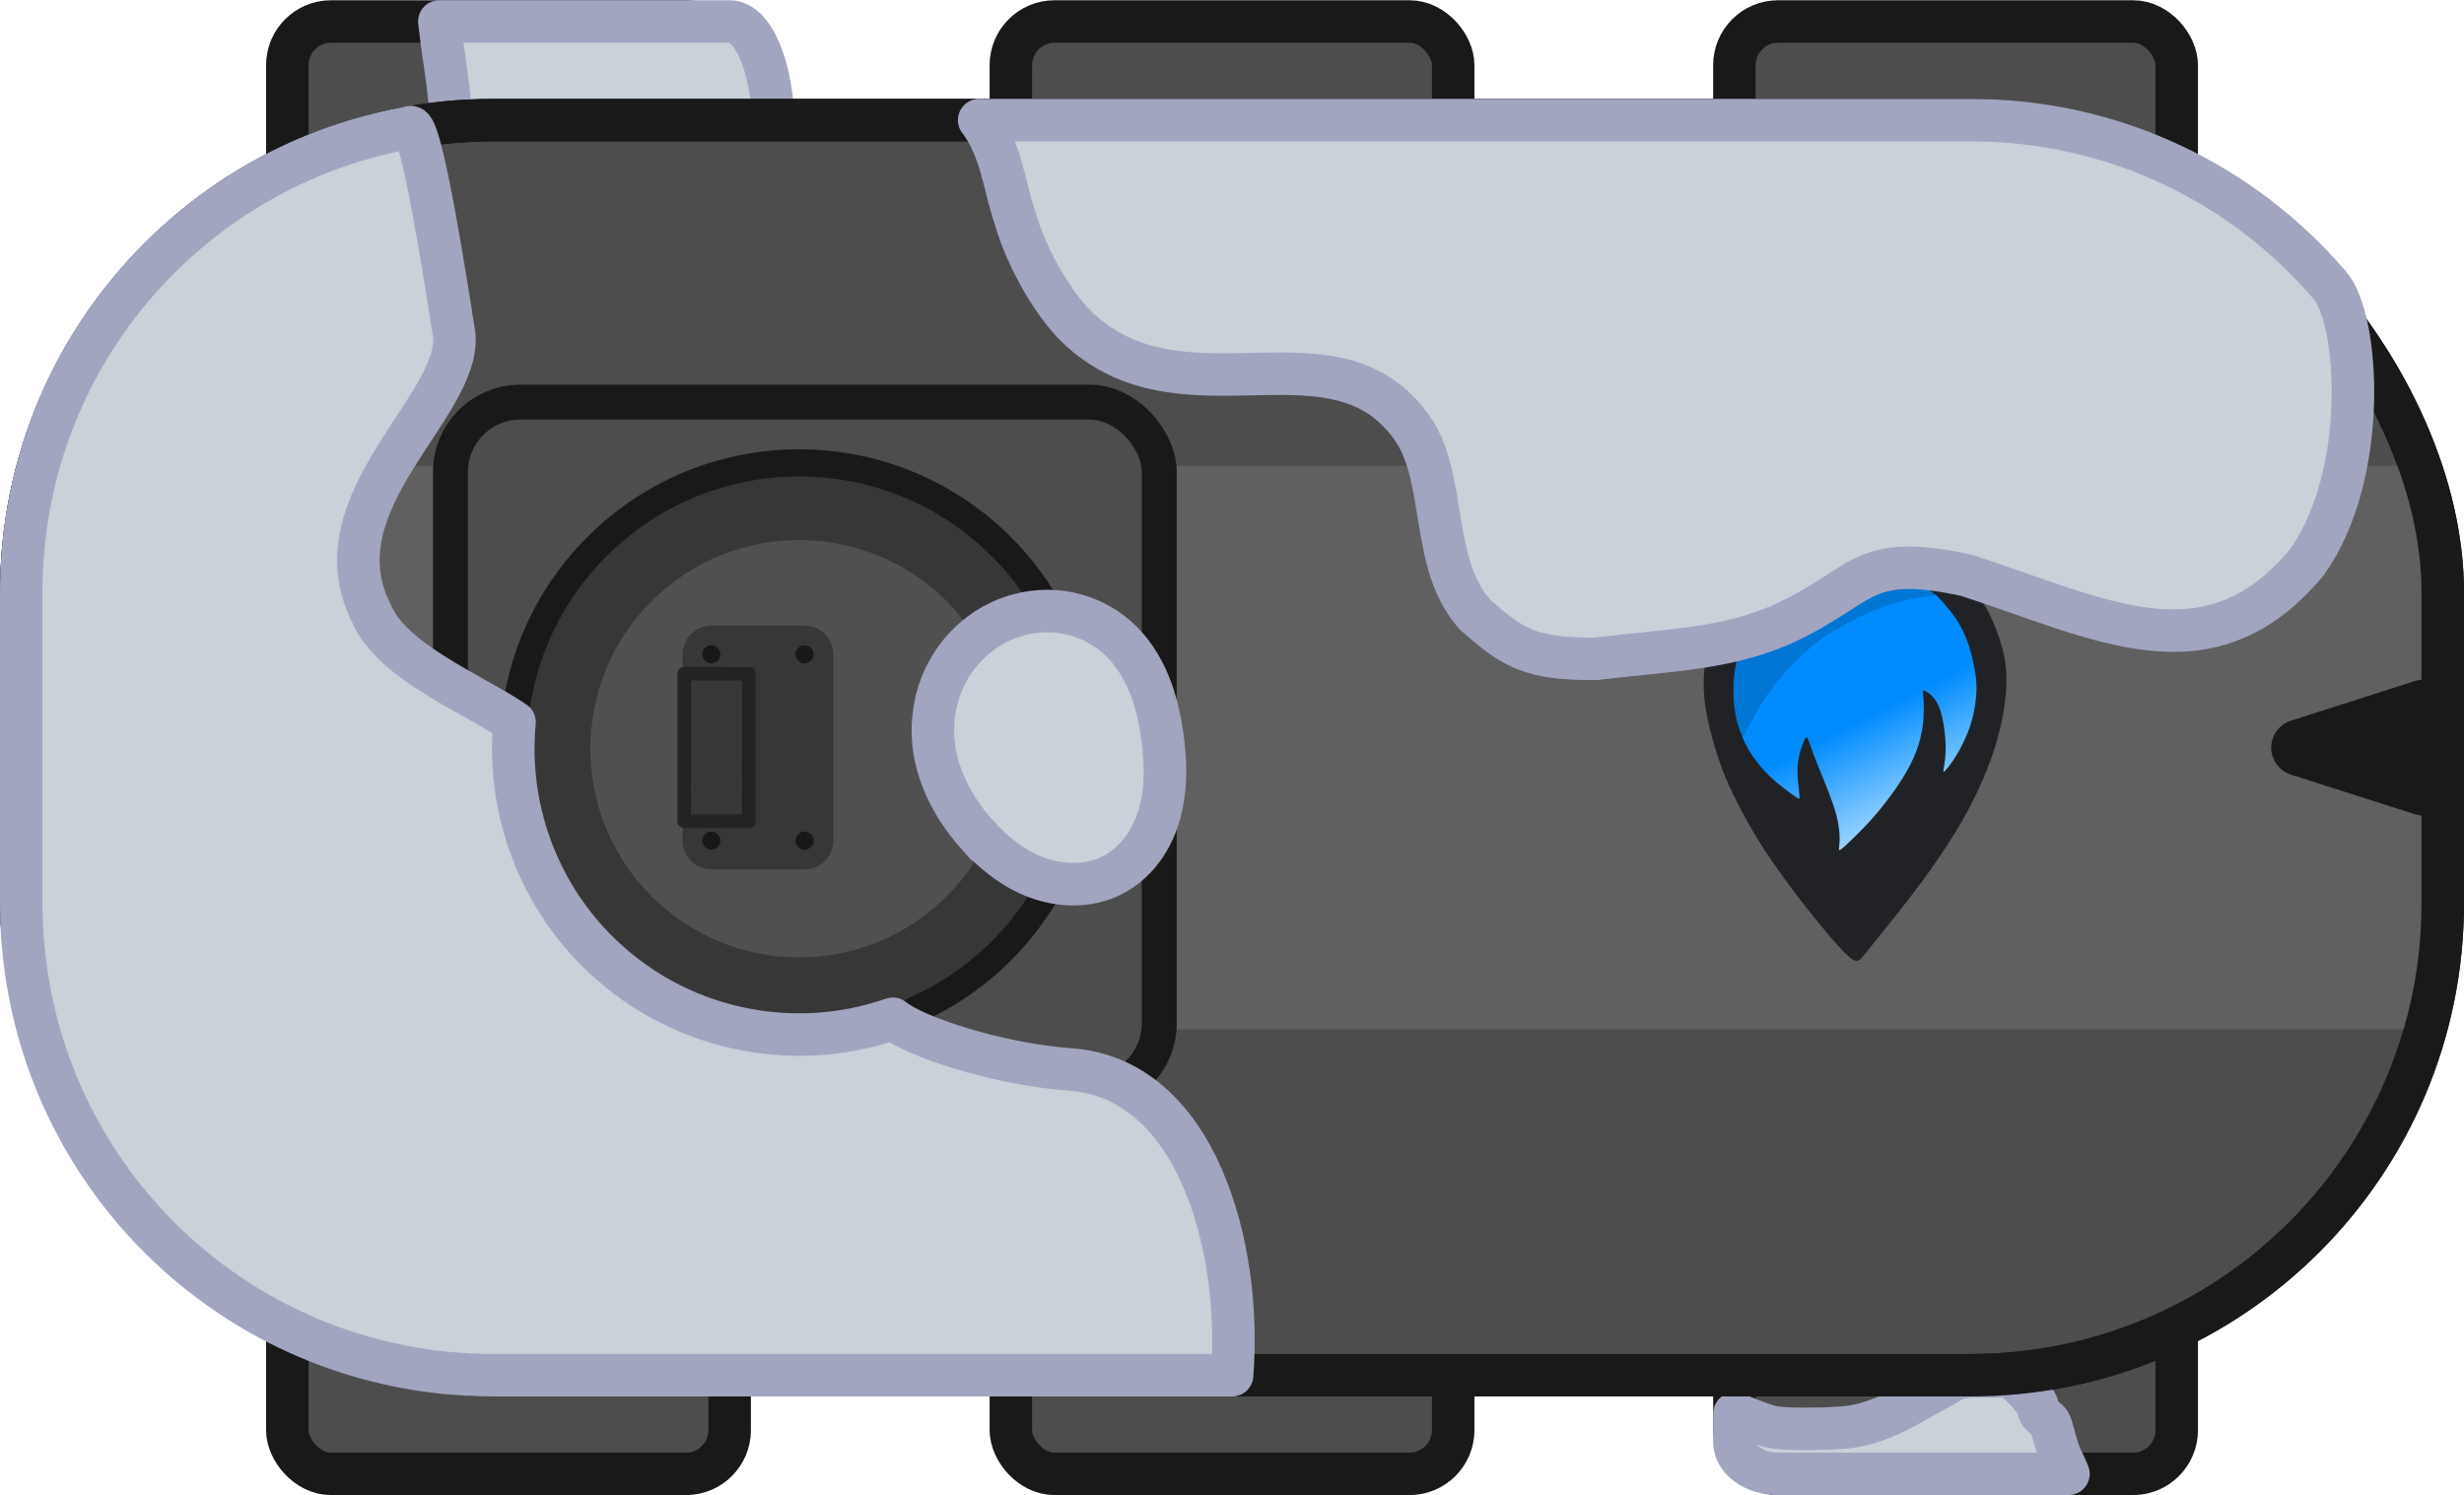<?xml version="1.0" encoding="UTF-8" standalone="no"?>
<!-- Created with Inkscape (http://www.inkscape.org/) -->

<svg
   width="521.9"
   height="316.722"
   viewBox="0 0 138.086 83.799"
   version="1.1"
   id="svg1"
   xml:space="preserve"
   xmlns:xlink="http://www.w3.org/1999/xlink"
   xmlns="http://www.w3.org/2000/svg"
   xmlns:svg="http://www.w3.org/2000/svg"><defs
     id="defs1"><linearGradient
       id="linearGradient1789"><stop
         style="stop-color:#008cff;stop-opacity:1;"
         offset="0.538"
         id="stop1785" /><stop
         style="stop-color:#a5d9ff;stop-opacity:1;"
         offset="1"
         id="stop1787" /></linearGradient><linearGradient
       xlink:href="#linearGradient1789"
       id="linearGradient1"
       gradientUnits="userSpaceOnUse"
       gradientTransform="translate(-74.488,-33.6)"
       x1="112.28"
       y1="85.87"
       x2="96.735"
       y2="54.829" /></defs><g
     id="layer1"
     transform="translate(-33.598,-108.519)"><g
       id="layer1-1"
       transform="translate(-1.353,40.01)"><g
         id="g6300"
         transform="translate(266.836,23.028)"><rect
           style="fill:#4d4d4d;fill-opacity:1;stroke:#191919;stroke-width:2.381;stroke-linecap:round;stroke-linejoin:round;stroke-miterlimit:4;stroke-dasharray:none;stroke-opacity:1;paint-order:markers fill stroke"
           id="rect4937"
           width="24.789"
           height="81.399"
           x="109.898"
           y="-128.085"
           rx="2.448"
           transform="scale(-1)" /><rect
           style="fill:#4d4d4d;fill-opacity:1;stroke:#191919;stroke-width:2.381;stroke-linecap:round;stroke-linejoin:round;stroke-miterlimit:4;stroke-dasharray:none;stroke-opacity:1;paint-order:markers fill stroke"
           id="rect4939"
           width="24.789"
           height="81.399"
           x="150.446"
           y="-128.085"
           rx="2.448"
           transform="scale(-1)" /><rect
           style="fill:#4d4d4d;fill-opacity:1;stroke:#191919;stroke-width:2.381;stroke-linecap:round;stroke-linejoin:round;stroke-miterlimit:4;stroke-dasharray:none;stroke-opacity:1;paint-order:markers fill stroke"
           id="rect4941"
           width="24.789"
           height="81.399"
           x="190.994"
           y="-128.085"
           rx="2.448"
           transform="scale(-1)" /><path
           id="rect5582"
           style="fill:#c9d1d9;fill-opacity:1;stroke:#a2a5c0;stroke-width:2.381;stroke-linecap:round;stroke-linejoin:round;stroke-miterlimit:4;stroke-dasharray:none;stroke-opacity:1;paint-order:markers fill stroke"
           d="m -188.545,52.698 c 0,-3.331 -1.092,-6.012 -2.448,-6.012 h -16.273 c 0.332,2.764 0.414,2.617 0.672,5.474 0.024,0.261 0.283,3.687 0.374,4.135 0.139,0.685 0.422,1.153 0.562,1.837 0.115,0.565 0.083,1.26 0.187,1.837 0.143,0.787 0.84,3.44 1.122,4.134 0.481,1.18 0.707,0.919 1.309,0.919 0.598,0 1.472,0.18 2.058,-0.459 0.285,-0.311 0.493,-0.939 0.748,-1.378 1.701,-2.924 3.425,-7.272 5.613,-7.809 1.023,-0.251 2.778,-0.364 3.742,0 0.622,0.235 1.667,1.929 2.333,2.647 z" /><rect
           style="fill:#4d4d4d;fill-opacity:1;stroke:#191919;stroke-width:2.381;stroke-linecap:round;stroke-linejoin:round;stroke-miterlimit:4;stroke-dasharray:none;stroke-opacity:1;paint-order:markers fill stroke"
           id="rect437"
           width="135.702"
           height="70.345"
           x="94.99"
           y="-122.558"
           rx="26.458"
           ry="26.458"
           transform="scale(-1)" /><rect
           style="fill:#606060;fill-opacity:1;stroke:none;stroke-width:3.175;stroke-linecap:round;stroke-linejoin:round;stroke-opacity:1;paint-order:markers fill stroke"
           id="rect3814"
           width="135.702"
           height="31.593"
           x="94.99"
           y="-103.182"
           rx="0"
           ry="0"
           transform="scale(-1)" /><rect
           style="fill:#4d4d4d;fill-opacity:1;stroke:#191919;stroke-width:1.957;stroke-linecap:round;stroke-linejoin:round;stroke-miterlimit:4;stroke-dasharray:none;stroke-opacity:1;paint-order:markers fill stroke"
           id="rect4589"
           width="39.724"
           height="38.733"
           x="166.917"
           y="-106.752"
           rx="3.923"
           transform="scale(-1)" /><ellipse
           style="fill:#373737;fill-opacity:1;stroke:#191919;stroke-width:1.522;stroke-linecap:round;stroke-linejoin:round;stroke-miterlimit:4;stroke-dasharray:none;stroke-opacity:1"
           id="path5240-3-18"
           cx="70.467"
           cy="-194.134"
           rx="16.022"
           ry="16.022"
           transform="rotate(-135)" /><ellipse
           style="fill:#505050;fill-opacity:1;stroke:none;stroke-width:2.03;stroke-linecap:round;stroke-linejoin:round;stroke-miterlimit:4;stroke-dasharray:none;stroke-opacity:1"
           id="ellipse2014"
           cx="70.467"
           cy="-194.134"
           rx="11.696"
           ry="11.696"
           transform="rotate(-135)" /><g
           id="g2559"
           transform="matrix(-1.096,0,0,-1.096,-8.732,187.484)"><rect
             style="fill:#373737;fill-opacity:1;stroke:#373737;stroke-width:2.94;stroke-linecap:butt;stroke-linejoin:round;stroke-dasharray:none;stroke-opacity:1"
             id="rect2541"
             width="9.528"
             height="4.764"
             x="-96.104"
             y="162.468"
             ry="0"
             transform="rotate(-90)" /><circle
             style="fill:#181818;fill-opacity:1;stroke:none;stroke-width:2.939;stroke-linecap:round;stroke-linejoin:round;stroke-miterlimit:4;stroke-dasharray:none;stroke-opacity:1"
             id="circle2543"
             cx="77.752"
             cy="172.007"
             transform="rotate(-35.07)"
             r="0.463" /><circle
             style="fill:#181818;fill-opacity:1;stroke:none;stroke-width:2.939;stroke-linecap:round;stroke-linejoin:round;stroke-miterlimit:4;stroke-dasharray:none;stroke-opacity:1"
             id="circle2545"
             cx="81.651"
             cy="174.744"
             transform="rotate(-35.07)"
             r="0.463" /><circle
             style="fill:#181818;fill-opacity:1;stroke:none;stroke-width:2.939;stroke-linecap:round;stroke-linejoin:round;stroke-miterlimit:4;stroke-dasharray:none;stroke-opacity:1"
             id="circle2547"
             cx="87.125"
             cy="166.946"
             transform="rotate(-35.07)"
             r="0.463" /><ellipse
             style="fill:#181818;fill-opacity:1;stroke:none;stroke-width:2.939;stroke-linecap:round;stroke-linejoin:round;stroke-miterlimit:4;stroke-dasharray:none;stroke-opacity:1"
             id="ellipse2549"
             cx="83.226"
             cy="164.209"
             transform="rotate(-35.07)"
             rx="0.463"
             ry="0.463" /><rect
             style="fill:none;fill-opacity:1;stroke:#232323;stroke-width:0.695;stroke-linecap:round;stroke-linejoin:round;stroke-miterlimit:4;stroke-dasharray:none;stroke-opacity:1"
             id="rect2551"
             width="3.305"
             height="7.541"
             x="-168.66"
             y="-95.023"
             transform="matrix(-1,-5.2688648e-4,4.5131798e-4,-1,0,0)" /></g><g
           id="layer1-3"
           transform="matrix(-0.39,0,0,-0.398,-117.534,100.725)"
           style="stroke-width:3.386"><path
             style="fill:#212226;stroke:none;stroke-width:3.583;stroke-linecap:round;stroke-linejoin:round;stroke-miterlimit:10;stroke-dasharray:none"
             d="m 27.326,3.934 c 1.035,0.807 2.81,2.823 4.464,4.8 1.654,1.976 3.186,3.912 4.679,5.902 1.492,1.99 2.944,4.033 4.262,6.144 1.318,2.111 2.501,4.289 3.415,6.144 0.914,1.855 1.56,3.388 2.178,5.216 0.618,1.828 1.21,3.953 1.573,5.714 0.363,1.761 0.497,3.159 0.497,4.679 -2.6e-5,1.519 -0.134,3.159 -0.578,4.907 -0.444,1.748 -1.197,3.603 -2.07,5.162 -0.874,1.559 -1.869,2.823 -3.065,4.047 -1.197,1.223 -2.595,2.406 -4.141,3.361 -1.546,0.955 -3.24,1.681 -4.988,2.218 -1.748,0.538 -3.549,0.887 -5.122,1.062 -1.573,0.175 -2.917,0.175 -4.127,0.081 -1.21,-0.094 -2.285,-0.282 -3.24,-0.524 -0.955,-0.242 -1.788,-0.538 -2.689,-0.914 C 17.471,61.556 16.503,61.099 15.307,60.346 14.11,59.593 12.685,58.544 11.502,57.482 10.319,56.42 9.378,55.345 8.679,54.444 7.979,53.543 7.522,52.817 6.985,51.634 6.447,50.451 5.828,48.811 5.452,47.439 5.075,46.068 4.941,44.966 4.901,43.756 4.86,42.546 4.914,41.228 5.156,39.534 5.398,37.84 5.828,35.77 6.527,33.592 7.226,31.414 8.194,29.128 9.162,27.125 c 0.968,-2.003 1.936,-3.724 3.146,-5.647 1.21,-1.923 2.662,-4.047 4.302,-6.252 1.64,-2.205 3.469,-4.49 5.015,-6.386 1.546,-1.896 2.81,-3.401 3.59,-4.356 0.78,-0.955 1.076,-1.358 2.111,-0.551 z"
             id="path435-1" /><path
             style="fill:url(#linearGradient1);fill-opacity:1;stroke:none;stroke-width:7.845;stroke-linecap:round;stroke-linejoin:round;stroke-miterlimit:10"
             d="m 16.869,41.11 c -0.04,-0.497 -0.121,-1.492 -0.094,-2.622 0.027,-1.129 0.161,-2.393 0.484,-3.657 0.323,-1.264 0.834,-2.528 1.479,-3.764 0.645,-1.237 1.425,-2.447 2.326,-3.684 0.901,-1.237 1.923,-2.501 2.837,-3.536 0.914,-1.035 1.721,-1.842 2.541,-2.635 0.82,-0.793 1.654,-1.573 2.084,-1.909 0.43,-0.336 0.457,-0.228 0.43,0.054 -0.027,0.282 -0.108,0.739 -0.094,1.506 0.013,0.766 0.121,1.842 0.444,3.079 0.323,1.237 0.86,2.635 1.398,3.966 0.538,1.331 1.076,2.595 1.452,3.522 0.376,0.928 0.592,1.519 0.793,2.084 0.202,0.565 0.39,1.102 0.538,1.331 0.148,0.228 0.255,0.148 0.484,-0.35 0.229,-0.497 0.578,-1.412 0.766,-2.339 0.188,-0.928 0.215,-1.869 0.148,-2.877 -0.067,-1.008 -0.229,-2.084 -0.255,-2.581 -0.027,-0.497 0.081,-0.417 0.417,-0.188 0.336,0.229 0.901,0.605 1.694,1.197 0.793,0.592 1.815,1.398 2.743,2.353 0.928,0.955 1.761,2.057 2.339,2.985 0.578,0.928 0.901,1.681 1.022,2.084 0.121,0.403 0.04,0.457 -0.148,0.807 -0.188,0.35 -0.484,0.995 -0.941,1.882 -0.457,0.887 -1.076,2.017 -2.084,3.348 -1.008,1.331 -2.406,2.864 -4.02,4.41 -1.613,1.546 -3.442,3.106 -5.606,4.463 -2.165,1.358 -4.665,2.514 -7.179,3.361 -2.514,0.847 -5.042,1.385 -6.346,1.613 -1.304,0.229 -1.385,0.148 -1.761,-0.242 -0.376,-0.39 -1.049,-1.089 -1.667,-1.842 C 12.473,52.175 11.908,51.368 11.41,50.468 10.913,49.567 10.483,48.572 10.106,47.322 9.73,46.071 9.407,44.566 9.273,43.329 9.138,42.092 9.192,41.124 9.326,40.048 9.461,38.973 9.676,37.79 10.133,36.485 c 0.457,-1.304 1.156,-2.729 1.828,-3.845 0.672,-1.116 1.318,-1.923 1.654,-2.285 0.336,-0.363 0.363,-0.282 0.309,0.094 -0.054,0.376 -0.188,1.049 -0.255,1.855 -0.067,0.807 -0.067,1.748 0.04,2.864 0.108,1.116 0.323,2.407 0.592,3.321 0.269,0.914 0.592,1.452 0.914,1.869 0.323,0.417 0.645,0.713 0.928,0.901 0.282,0.188 0.524,0.269 0.645,0.309 0.121,0.04 0.121,0.04 0.08,-0.457 z"
             id="path431-5" /><path
             style="fill:#0076d5;fill-opacity:1;stroke:#008cff;stroke-width:7.907;stroke-linecap:round;stroke-linejoin:round;stroke-miterlimit:10;stroke-opacity:0"
             d="m 42.967,35.429 c 0.23,0.46 0.636,1.489 0.88,2.842 0.244,1.353 0.325,3.031 0.244,4.479 -0.081,1.448 -0.325,2.666 -0.663,3.83 -0.338,1.164 -0.771,2.273 -1.57,3.627 -0.798,1.353 -1.962,2.95 -3.573,4.357 -1.61,1.407 -3.667,2.625 -5.372,3.37 -1.705,0.744 -3.058,1.015 -4.493,1.15 -1.434,0.135 -2.95,0.135 -4.466,-0.108 -1.516,-0.244 -3.031,-0.731 -4.182,-1.177 -1.15,-0.447 -1.935,-0.853 -2.639,-1.286 -0.704,-0.433 -1.326,-0.893 -1.665,-1.164 -0.338,-0.271 -0.392,-0.352 0.298,-0.474 0.69,-0.122 2.125,-0.284 3.559,-0.582 1.434,-0.298 2.869,-0.731 4.696,-1.502 1.827,-0.771 4.046,-1.881 5.602,-2.774 1.556,-0.893 2.449,-1.57 3.491,-2.463 1.042,-0.893 2.233,-2.003 3.37,-3.221 1.137,-1.218 2.219,-2.544 3.099,-3.843 0.88,-1.299 1.556,-2.571 2.03,-3.451 0.474,-0.88 0.744,-1.367 0.907,-1.665 0.162,-0.298 0.217,-0.406 0.447,0.054 z"
             id="path360-5" /></g><path
           id="path5725"
           style="fill:#c9d1d9;fill-opacity:1;stroke:#a2a5c0;stroke-width:2.381;stroke-linecap:round;stroke-linejoin:round;stroke-miterlimit:4;stroke-dasharray:none;stroke-opacity:1;paint-order:markers fill stroke"
           d="m -134.687,126.294 c 0,0.992 1.092,1.791 2.448,1.791 h 16.273 c -0.332,-0.823 -0.414,-0.78 -0.672,-1.631 -0.024,-0.078 -0.283,-1.098 -0.374,-1.232 -0.139,-0.204 -0.422,-0.343 -0.562,-0.547 -0.115,-0.168 -0.083,-0.375 -0.187,-0.547 -0.143,-0.235 -0.84,-1.025 -1.122,-1.231 -0.481,-0.351 -0.707,-0.274 -1.309,-0.274 -0.598,0 -1.472,-0.054 -2.058,0.137 -0.285,0.093 -0.493,0.28 -0.748,0.41 -1.701,0.871 -3.425,2.166 -5.613,2.326 -1.023,0.075 -2.778,0.108 -3.742,0 -0.622,-0.07 -1.667,-0.575 -2.333,-0.788 z" /><rect
           style="fill:none;fill-opacity:1;stroke:#191919;stroke-width:2.381;stroke-linecap:round;stroke-linejoin:round;stroke-miterlimit:4;stroke-dasharray:none;stroke-opacity:1;paint-order:markers fill stroke"
           id="rect4094"
           width="135.702"
           height="70.345"
           x="94.99"
           y="-122.558"
           rx="26.458"
           ry="26.458"
           transform="scale(-1)" /><path
           id="path4254"
           style="fill:#191919;fill-opacity:1;stroke:#191919;stroke-width:3.175;stroke-linecap:round;stroke-linejoin:round;stroke-opacity:1;paint-order:markers fill stroke"
           d="m -103.015,87.385 6.967,-2.226 v 4.451 z" /><path
           id="path4535"
           style="fill:#191919;fill-opacity:1;stroke:#191919;stroke-width:3.175;stroke-linecap:round;stroke-linejoin:round;stroke-opacity:1;paint-order:markers fill stroke"
           d="m -222.666,87.385 -6.967,-2.226 v 4.451 z" /><path
           id="rect5756"
           style="fill:#c9d1d9;fill-opacity:1;stroke:#a2a5c0;stroke-width:2.381;stroke-linecap:round;stroke-linejoin:round;stroke-miterlimit:4;stroke-dasharray:none;stroke-opacity:1;paint-order:markers fill stroke"
           d="m -101.337,61.447 c -4.845,-5.658 -12.046,-9.234 -20.114,-9.234 h -55.561 c 1.249,1.612 1.426,3.823 2.017,5.496 0.648,2.279 2.242,5.058 3.742,6.361 5.958,5.241 14.235,-0.728 18.522,5.426 1.975,2.821 0.947,7.681 3.555,10.477 2.045,1.796 3.044,2.468 6.735,2.432 4.273,-0.512 7.101,-0.532 10.29,-1.871 4.81,-2.137 4.398,-4.128 10.477,-2.807 7.512,2.428 13.571,5.892 19.083,-0.748 3.498,-4.951 2.914,-13.695 1.255,-15.532 z m -70.665,43.969 c -4.171,-0.336 -8.672,-1.862 -9.844,-2.837 -5.801,2.016 -12.245,0.538 -16.588,-3.804 -3.369,-3.374 -5.061,-8.074 -4.615,-12.821 -2.293,-1.57 -6.966,-3.411 -8.055,-6.169 -3.068,-6.21 5.036,-11.502 4.677,-15.528 -2.471,-15.955 -2.524,-10.507 -2.708,-11.588 -12.301,2.286 -21.56,13.019 -21.56,26.002 v 17.429 c 0,14.658 11.8,26.458 26.458,26.458 h 41.402 c 0.566,-7.137 -1.977,-16.718 -9.167,-17.142 z" /><path
           style="fill:#c9d1d9;fill-opacity:1;stroke:#a2a5c0;stroke-width:2.381;stroke-dasharray:none;stroke-opacity:1"
           d="m -177.195,92.18 c -1.254,-1.427 -2.194,-3.188 -2.379,-5.079 -0.124,-1.264 0.097,-2.562 0.65,-3.705 0.553,-1.143 1.438,-2.126 2.528,-2.778 1.09,-0.652 2.381,-0.968 3.647,-0.873 1.266,0.095 2.501,0.604 3.454,1.443 0.798,0.703 1.39,1.621 1.795,2.604 0.406,0.983 0.631,2.033 0.77,3.087 0.13,0.995 0.184,2.006 0.066,3.002 -0.118,0.997 -0.414,1.982 -0.945,2.833 -0.493,0.789 -1.191,1.458 -2.029,1.863 -1.279,0.618 -2.815,0.58 -4.146,0.085 -1.331,-0.496 -2.473,-1.416 -3.41,-2.483 z"
           id="path7-1-6-6" /></g></g></g></svg>
